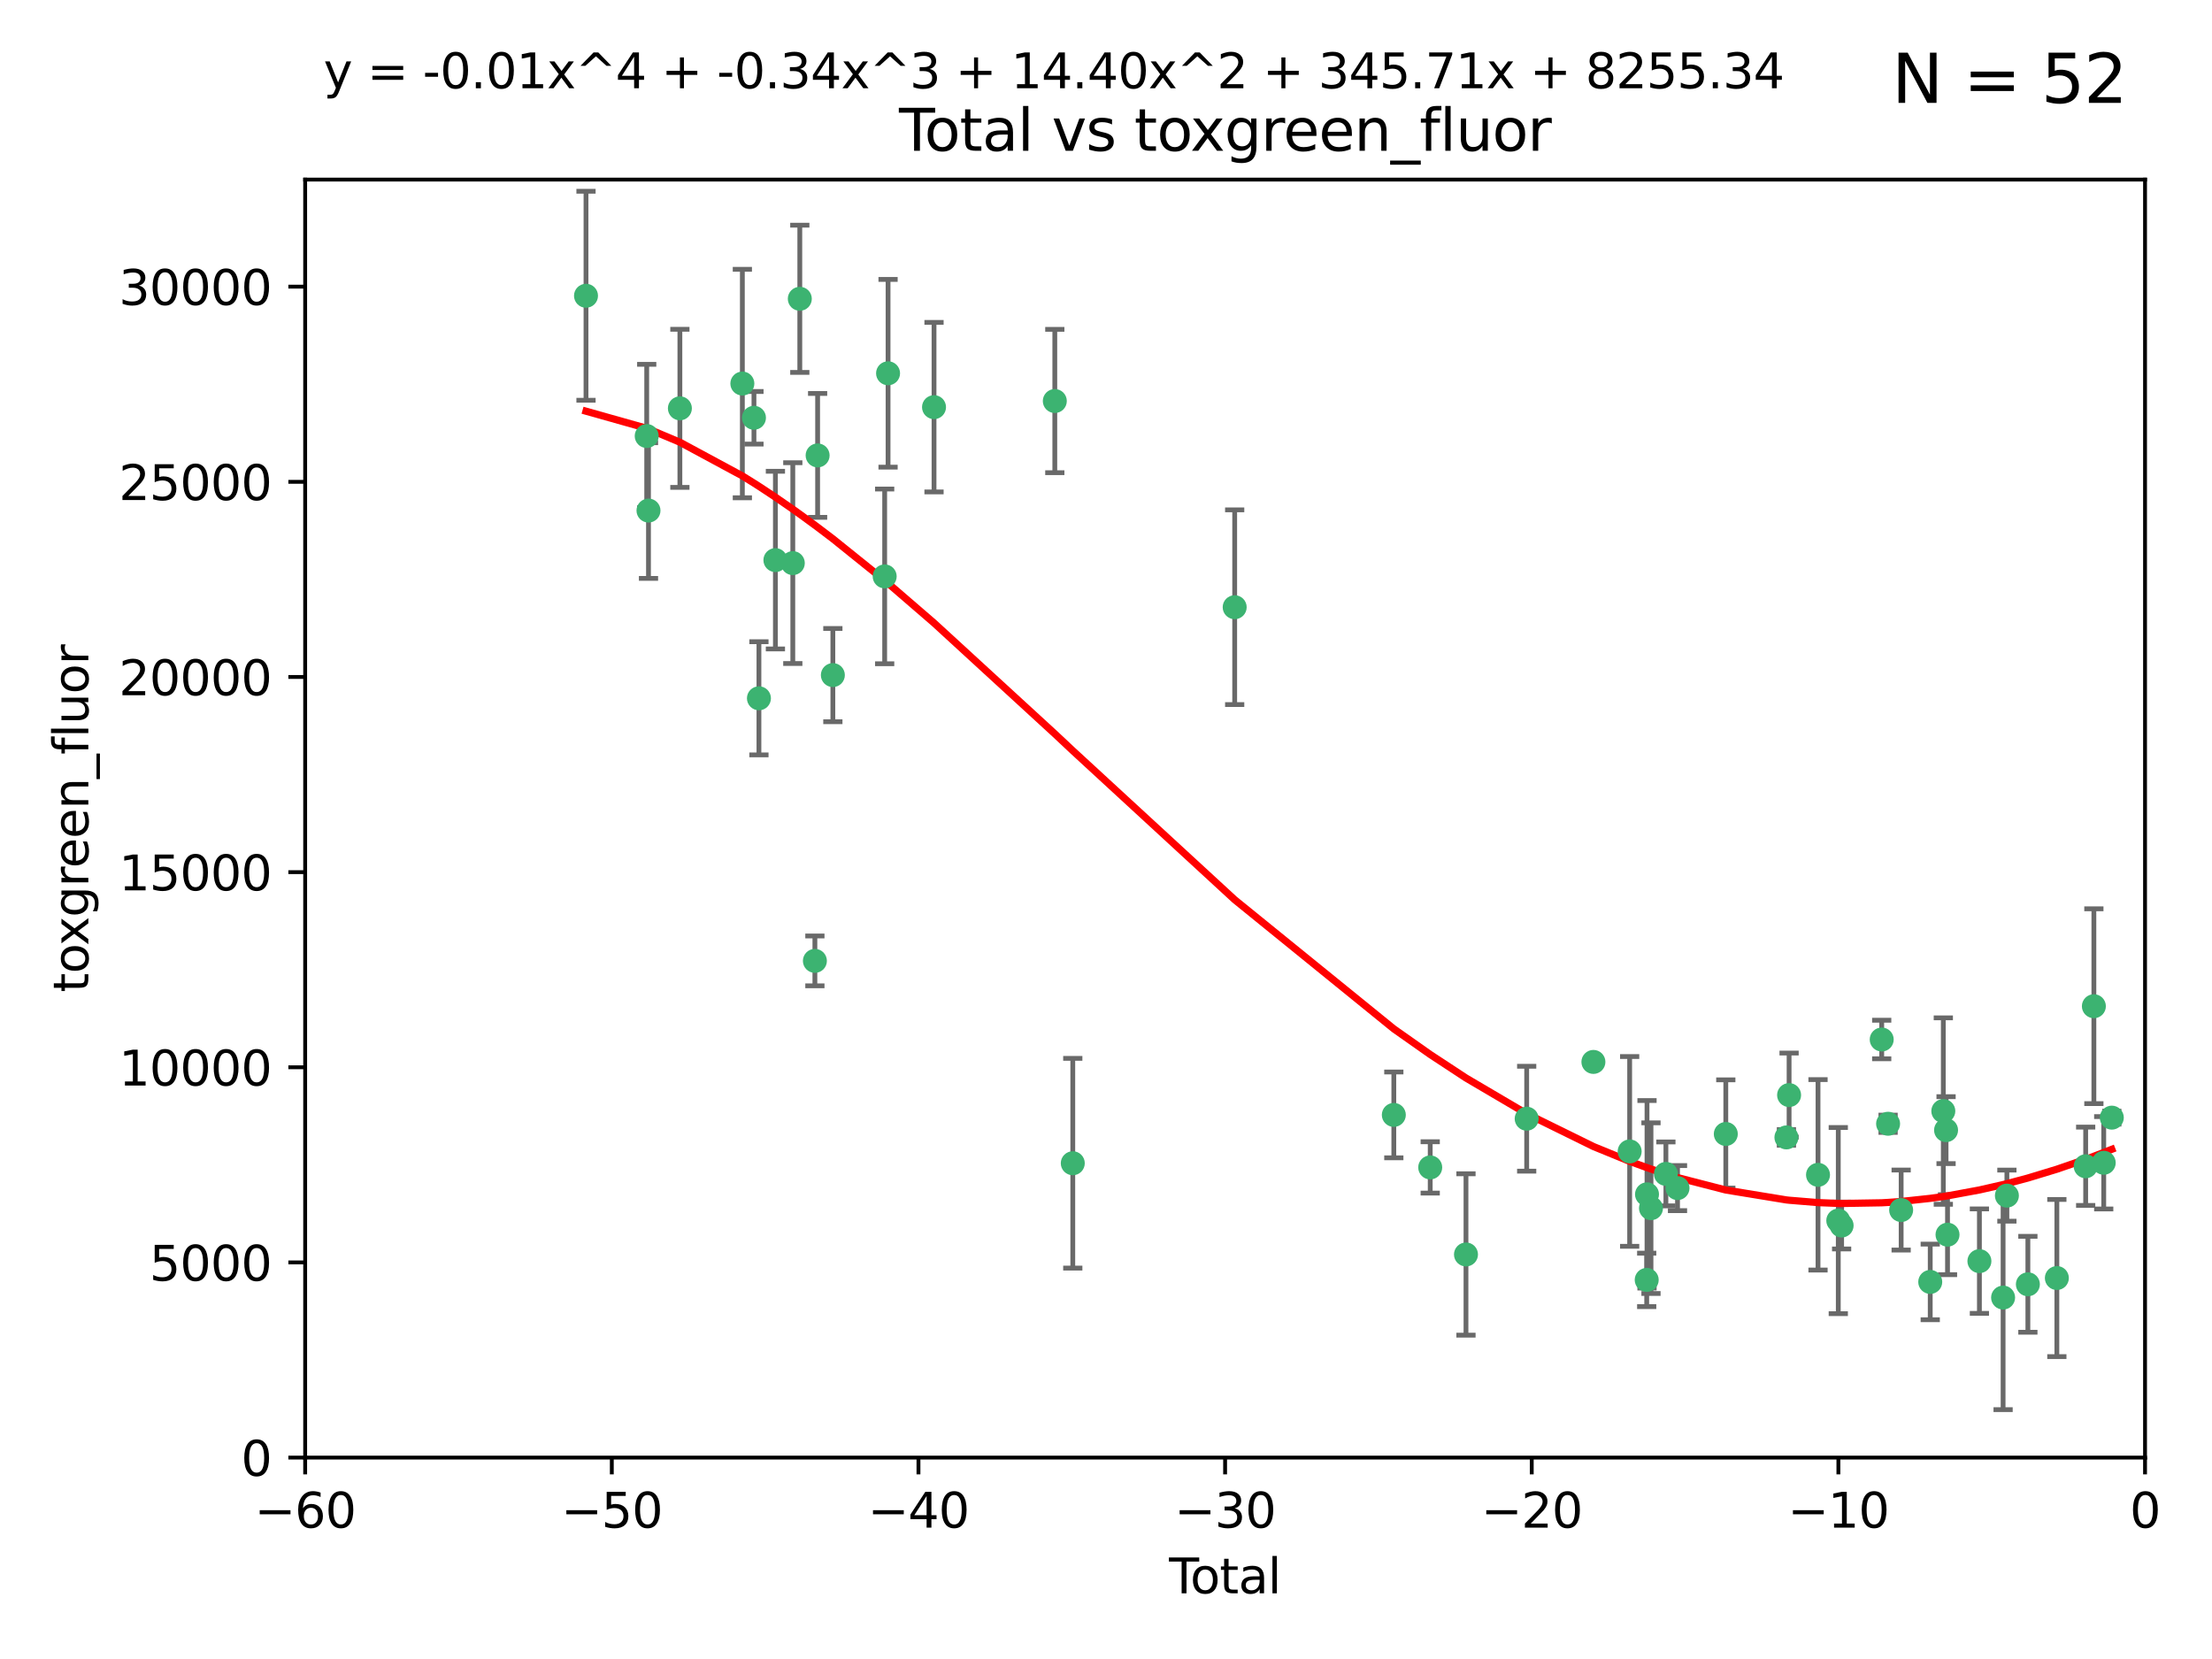 <?xml version="1.0" encoding="utf-8" standalone="no"?>
<!DOCTYPE svg PUBLIC "-//W3C//DTD SVG 1.1//EN"
  "http://www.w3.org/Graphics/SVG/1.1/DTD/svg11.dtd">
<svg xmlns:xlink="http://www.w3.org/1999/xlink" width="460.8pt" height="345.6pt" viewBox="0 0 460.8 345.6" xmlns="http://www.w3.org/2000/svg" version="1.1">
 <defs>
  <style type="text/css">*{stroke-linejoin: round; stroke-linecap: butt}</style>
 </defs>
 <g id="figure_1">
  <g id="patch_1">
   <path d="M 0 345.6 
L 460.8 345.6 
L 460.8 0 
L 0 0 
z
" style="fill: #ffffff"/>
  </g>
  <g id="axes_1">
   <g id="patch_2">
    <path d="M 63.571 303.64 
L 446.85 303.64 
L 446.85 37.411 
L 63.571 37.411 
z
" style="fill: #ffffff"/>
   </g>
   <g id="PathCollection_1">
    <defs>
     <path id="me5143233ad" d="M 0 1.118 
C 0.297 1.118 0.581 1 0.791 0.791 
C 1 0.581 1.118 0.297 1.118 0 
C 1.118 -0.297 1 -0.581 0.791 -0.791 
C 0.581 -1 0.297 -1.118 0 -1.118 
C -0.297 -1.118 -0.581 -1 -0.791 -0.791 
C -1 -0.581 -1.118 -0.297 -1.118 0 
C -1.118 0.297 -1 0.581 -0.791 0.791 
C -0.581 1 -0.297 1.118 0 1.118 
z
" style="stroke: #3cb371"/>
    </defs>
    <g clip-path="url(#pbefc07187b)">
     <use xlink:href="#me5143233ad" x="122.075" y="61.614" style="fill: #3cb371; stroke: #3cb371"/>
     <use xlink:href="#me5143233ad" x="134.722" y="90.829" style="fill: #3cb371; stroke: #3cb371"/>
     <use xlink:href="#me5143233ad" x="135.093" y="106.358" style="fill: #3cb371; stroke: #3cb371"/>
     <use xlink:href="#me5143233ad" x="141.633" y="85.062" style="fill: #3cb371; stroke: #3cb371"/>
     <use xlink:href="#me5143233ad" x="154.646" y="79.9" style="fill: #3cb371; stroke: #3cb371"/>
     <use xlink:href="#me5143233ad" x="157.063" y="87.031" style="fill: #3cb371; stroke: #3cb371"/>
     <use xlink:href="#me5143233ad" x="158.1" y="145.468" style="fill: #3cb371; stroke: #3cb371"/>
     <use xlink:href="#me5143233ad" x="161.532" y="116.682" style="fill: #3cb371; stroke: #3cb371"/>
     <use xlink:href="#me5143233ad" x="165.156" y="117.306" style="fill: #3cb371; stroke: #3cb371"/>
     <use xlink:href="#me5143233ad" x="166.614" y="62.244" style="fill: #3cb371; stroke: #3cb371"/>
     <use xlink:href="#me5143233ad" x="169.757" y="200.168" style="fill: #3cb371; stroke: #3cb371"/>
     <use xlink:href="#me5143233ad" x="170.325" y="94.872" style="fill: #3cb371; stroke: #3cb371"/>
     <use xlink:href="#me5143233ad" x="173.5" y="140.634" style="fill: #3cb371; stroke: #3cb371"/>
     <use xlink:href="#me5143233ad" x="184.294" y="120.071" style="fill: #3cb371; stroke: #3cb371"/>
     <use xlink:href="#me5143233ad" x="185" y="77.763" style="fill: #3cb371; stroke: #3cb371"/>
     <use xlink:href="#me5143233ad" x="194.574" y="84.817" style="fill: #3cb371; stroke: #3cb371"/>
     <use xlink:href="#me5143233ad" x="219.736" y="83.54" style="fill: #3cb371; stroke: #3cb371"/>
     <use xlink:href="#me5143233ad" x="223.48" y="242.324" style="fill: #3cb371; stroke: #3cb371"/>
     <use xlink:href="#me5143233ad" x="257.207" y="126.494" style="fill: #3cb371; stroke: #3cb371"/>
     <use xlink:href="#me5143233ad" x="290.359" y="232.256" style="fill: #3cb371; stroke: #3cb371"/>
     <use xlink:href="#me5143233ad" x="297.94" y="243.195" style="fill: #3cb371; stroke: #3cb371"/>
     <use xlink:href="#me5143233ad" x="305.391" y="261.328" style="fill: #3cb371; stroke: #3cb371"/>
     <use xlink:href="#me5143233ad" x="318.036" y="233.047" style="fill: #3cb371; stroke: #3cb371"/>
     <use xlink:href="#me5143233ad" x="331.936" y="221.217" style="fill: #3cb371; stroke: #3cb371"/>
     <use xlink:href="#me5143233ad" x="339.487" y="239.862" style="fill: #3cb371; stroke: #3cb371"/>
     <use xlink:href="#me5143233ad" x="343.038" y="266.625" style="fill: #3cb371; stroke: #3cb371"/>
     <use xlink:href="#me5143233ad" x="343.102" y="248.797" style="fill: #3cb371; stroke: #3cb371"/>
     <use xlink:href="#me5143233ad" x="343.931" y="251.686" style="fill: #3cb371; stroke: #3cb371"/>
     <use xlink:href="#me5143233ad" x="347.037" y="244.545" style="fill: #3cb371; stroke: #3cb371"/>
     <use xlink:href="#me5143233ad" x="349.456" y="247.505" style="fill: #3cb371; stroke: #3cb371"/>
     <use xlink:href="#me5143233ad" x="359.516" y="236.229" style="fill: #3cb371; stroke: #3cb371"/>
     <use xlink:href="#me5143233ad" x="372.144" y="236.943" style="fill: #3cb371; stroke: #3cb371"/>
     <use xlink:href="#me5143233ad" x="372.7" y="228.123" style="fill: #3cb371; stroke: #3cb371"/>
     <use xlink:href="#me5143233ad" x="378.726" y="244.739" style="fill: #3cb371; stroke: #3cb371"/>
     <use xlink:href="#me5143233ad" x="382.948" y="254.269" style="fill: #3cb371; stroke: #3cb371"/>
     <use xlink:href="#me5143233ad" x="383.643" y="255.298" style="fill: #3cb371; stroke: #3cb371"/>
     <use xlink:href="#me5143233ad" x="391.995" y="216.55" style="fill: #3cb371; stroke: #3cb371"/>
     <use xlink:href="#me5143233ad" x="393.325" y="234.099" style="fill: #3cb371; stroke: #3cb371"/>
     <use xlink:href="#me5143233ad" x="396.044" y="252.073" style="fill: #3cb371; stroke: #3cb371"/>
     <use xlink:href="#me5143233ad" x="402.103" y="267.05" style="fill: #3cb371; stroke: #3cb371"/>
     <use xlink:href="#me5143233ad" x="404.828" y="231.454" style="fill: #3cb371; stroke: #3cb371"/>
     <use xlink:href="#me5143233ad" x="405.4" y="235.431" style="fill: #3cb371; stroke: #3cb371"/>
     <use xlink:href="#me5143233ad" x="405.704" y="257.206" style="fill: #3cb371; stroke: #3cb371"/>
     <use xlink:href="#me5143233ad" x="412.347" y="262.719" style="fill: #3cb371; stroke: #3cb371"/>
     <use xlink:href="#me5143233ad" x="417.282" y="270.307" style="fill: #3cb371; stroke: #3cb371"/>
     <use xlink:href="#me5143233ad" x="418.073" y="249.072" style="fill: #3cb371; stroke: #3cb371"/>
     <use xlink:href="#me5143233ad" x="422.445" y="267.541" style="fill: #3cb371; stroke: #3cb371"/>
     <use xlink:href="#me5143233ad" x="428.481" y="266.237" style="fill: #3cb371; stroke: #3cb371"/>
     <use xlink:href="#me5143233ad" x="434.484" y="242.954" style="fill: #3cb371; stroke: #3cb371"/>
     <use xlink:href="#me5143233ad" x="436.193" y="209.613" style="fill: #3cb371; stroke: #3cb371"/>
     <use xlink:href="#me5143233ad" x="438.245" y="242.227" style="fill: #3cb371; stroke: #3cb371"/>
     <use xlink:href="#me5143233ad" x="439.928" y="232.825" style="fill: #3cb371; stroke: #3cb371"/>
    </g>
   </g>
   <g id="matplotlib.axis_1">
    <g id="xtick_1">
     <g id="line2d_1">
      <defs>
       <path id="mbd3e769e00" d="M 0 0 
L 0 3.5 
" style="stroke: #000000; stroke-width: 0.8"/>
      </defs>
      <g>
       <use xlink:href="#mbd3e769e00" x="63.571" y="303.64" style="stroke: #000000; stroke-width: 0.8"/>
      </g>
     </g>
     <g id="text_1">
      <!-- −60 -->
      <g transform="translate(53.019 318.238)scale(0.1 -0.1)">
       <defs>
        <path id="DejaVuSans-2212" d="M 678 2272 
L 4684 2272 
L 4684 1741 
L 678 1741 
L 678 2272 
z
" transform="scale(0.016)"/>
        <path id="DejaVuSans-36" d="M 2113 2584 
Q 1688 2584 1439 2293 
Q 1191 2003 1191 1497 
Q 1191 994 1439 701 
Q 1688 409 2113 409 
Q 2538 409 2786 701 
Q 3034 994 3034 1497 
Q 3034 2003 2786 2293 
Q 2538 2584 2113 2584 
z
M 3366 4563 
L 3366 3988 
Q 3128 4100 2886 4159 
Q 2644 4219 2406 4219 
Q 1781 4219 1451 3797 
Q 1122 3375 1075 2522 
Q 1259 2794 1537 2939 
Q 1816 3084 2150 3084 
Q 2853 3084 3261 2657 
Q 3669 2231 3669 1497 
Q 3669 778 3244 343 
Q 2819 -91 2113 -91 
Q 1303 -91 875 529 
Q 447 1150 447 2328 
Q 447 3434 972 4092 
Q 1497 4750 2381 4750 
Q 2619 4750 2861 4703 
Q 3103 4656 3366 4563 
z
" transform="scale(0.016)"/>
        <path id="DejaVuSans-30" d="M 2034 4250 
Q 1547 4250 1301 3770 
Q 1056 3291 1056 2328 
Q 1056 1369 1301 889 
Q 1547 409 2034 409 
Q 2525 409 2770 889 
Q 3016 1369 3016 2328 
Q 3016 3291 2770 3770 
Q 2525 4250 2034 4250 
z
M 2034 4750 
Q 2819 4750 3233 4129 
Q 3647 3509 3647 2328 
Q 3647 1150 3233 529 
Q 2819 -91 2034 -91 
Q 1250 -91 836 529 
Q 422 1150 422 2328 
Q 422 3509 836 4129 
Q 1250 4750 2034 4750 
z
" transform="scale(0.016)"/>
       </defs>
       <use xlink:href="#DejaVuSans-2212"/>
       <use xlink:href="#DejaVuSans-36" x="83.789"/>
       <use xlink:href="#DejaVuSans-30" x="147.412"/>
      </g>
     </g>
    </g>
    <g id="xtick_2">
     <g id="line2d_2">
      <g>
       <use xlink:href="#mbd3e769e00" x="127.451" y="303.64" style="stroke: #000000; stroke-width: 0.8"/>
      </g>
     </g>
     <g id="text_2">
      <!-- −50 -->
      <g transform="translate(116.899 318.238)scale(0.1 -0.1)">
       <defs>
        <path id="DejaVuSans-35" d="M 691 4666 
L 3169 4666 
L 3169 4134 
L 1269 4134 
L 1269 2991 
Q 1406 3038 1543 3061 
Q 1681 3084 1819 3084 
Q 2600 3084 3056 2656 
Q 3513 2228 3513 1497 
Q 3513 744 3044 326 
Q 2575 -91 1722 -91 
Q 1428 -91 1123 -41 
Q 819 9 494 109 
L 494 744 
Q 775 591 1075 516 
Q 1375 441 1709 441 
Q 2250 441 2565 725 
Q 2881 1009 2881 1497 
Q 2881 1984 2565 2268 
Q 2250 2553 1709 2553 
Q 1456 2553 1204 2497 
Q 953 2441 691 2322 
L 691 4666 
z
" transform="scale(0.016)"/>
       </defs>
       <use xlink:href="#DejaVuSans-2212"/>
       <use xlink:href="#DejaVuSans-35" x="83.789"/>
       <use xlink:href="#DejaVuSans-30" x="147.412"/>
      </g>
     </g>
    </g>
    <g id="xtick_3">
     <g id="line2d_3">
      <g>
       <use xlink:href="#mbd3e769e00" x="191.331" y="303.64" style="stroke: #000000; stroke-width: 0.8"/>
      </g>
     </g>
     <g id="text_3">
      <!-- −40 -->
      <g transform="translate(180.778 318.238)scale(0.1 -0.1)">
       <defs>
        <path id="DejaVuSans-34" d="M 2419 4116 
L 825 1625 
L 2419 1625 
L 2419 4116 
z
M 2253 4666 
L 3047 4666 
L 3047 1625 
L 3713 1625 
L 3713 1100 
L 3047 1100 
L 3047 0 
L 2419 0 
L 2419 1100 
L 313 1100 
L 313 1709 
L 2253 4666 
z
" transform="scale(0.016)"/>
       </defs>
       <use xlink:href="#DejaVuSans-2212"/>
       <use xlink:href="#DejaVuSans-34" x="83.789"/>
       <use xlink:href="#DejaVuSans-30" x="147.412"/>
      </g>
     </g>
    </g>
    <g id="xtick_4">
     <g id="line2d_4">
      <g>
       <use xlink:href="#mbd3e769e00" x="255.211" y="303.64" style="stroke: #000000; stroke-width: 0.8"/>
      </g>
     </g>
     <g id="text_4">
      <!-- −30 -->
      <g transform="translate(244.658 318.238)scale(0.1 -0.1)">
       <defs>
        <path id="DejaVuSans-33" d="M 2597 2516 
Q 3050 2419 3304 2112 
Q 3559 1806 3559 1356 
Q 3559 666 3084 287 
Q 2609 -91 1734 -91 
Q 1441 -91 1130 -33 
Q 819 25 488 141 
L 488 750 
Q 750 597 1062 519 
Q 1375 441 1716 441 
Q 2309 441 2620 675 
Q 2931 909 2931 1356 
Q 2931 1769 2642 2001 
Q 2353 2234 1838 2234 
L 1294 2234 
L 1294 2753 
L 1863 2753 
Q 2328 2753 2575 2939 
Q 2822 3125 2822 3475 
Q 2822 3834 2567 4026 
Q 2313 4219 1838 4219 
Q 1578 4219 1281 4162 
Q 984 4106 628 3988 
L 628 4550 
Q 988 4650 1302 4700 
Q 1616 4750 1894 4750 
Q 2613 4750 3031 4423 
Q 3450 4097 3450 3541 
Q 3450 3153 3228 2886 
Q 3006 2619 2597 2516 
z
" transform="scale(0.016)"/>
       </defs>
       <use xlink:href="#DejaVuSans-2212"/>
       <use xlink:href="#DejaVuSans-33" x="83.789"/>
       <use xlink:href="#DejaVuSans-30" x="147.412"/>
      </g>
     </g>
    </g>
    <g id="xtick_5">
     <g id="line2d_5">
      <g>
       <use xlink:href="#mbd3e769e00" x="319.09" y="303.64" style="stroke: #000000; stroke-width: 0.8"/>
      </g>
     </g>
     <g id="text_5">
      <!-- −20 -->
      <g transform="translate(308.538 318.238)scale(0.1 -0.1)">
       <defs>
        <path id="DejaVuSans-32" d="M 1228 531 
L 3431 531 
L 3431 0 
L 469 0 
L 469 531 
Q 828 903 1448 1529 
Q 2069 2156 2228 2338 
Q 2531 2678 2651 2914 
Q 2772 3150 2772 3378 
Q 2772 3750 2511 3984 
Q 2250 4219 1831 4219 
Q 1534 4219 1204 4116 
Q 875 4013 500 3803 
L 500 4441 
Q 881 4594 1212 4672 
Q 1544 4750 1819 4750 
Q 2544 4750 2975 4387 
Q 3406 4025 3406 3419 
Q 3406 3131 3298 2873 
Q 3191 2616 2906 2266 
Q 2828 2175 2409 1742 
Q 1991 1309 1228 531 
z
" transform="scale(0.016)"/>
       </defs>
       <use xlink:href="#DejaVuSans-2212"/>
       <use xlink:href="#DejaVuSans-32" x="83.789"/>
       <use xlink:href="#DejaVuSans-30" x="147.412"/>
      </g>
     </g>
    </g>
    <g id="xtick_6">
     <g id="line2d_6">
      <g>
       <use xlink:href="#mbd3e769e00" x="382.97" y="303.64" style="stroke: #000000; stroke-width: 0.8"/>
      </g>
     </g>
     <g id="text_6">
      <!-- −10 -->
      <g transform="translate(372.418 318.238)scale(0.1 -0.1)">
       <defs>
        <path id="DejaVuSans-31" d="M 794 531 
L 1825 531 
L 1825 4091 
L 703 3866 
L 703 4441 
L 1819 4666 
L 2450 4666 
L 2450 531 
L 3481 531 
L 3481 0 
L 794 0 
L 794 531 
z
" transform="scale(0.016)"/>
       </defs>
       <use xlink:href="#DejaVuSans-2212"/>
       <use xlink:href="#DejaVuSans-31" x="83.789"/>
       <use xlink:href="#DejaVuSans-30" x="147.412"/>
      </g>
     </g>
    </g>
    <g id="xtick_7">
     <g id="line2d_7">
      <g>
       <use xlink:href="#mbd3e769e00" x="446.85" y="303.64" style="stroke: #000000; stroke-width: 0.8"/>
      </g>
     </g>
     <g id="text_7">
      <!-- 0 -->
      <g transform="translate(443.669 318.238)scale(0.1 -0.1)">
       <use xlink:href="#DejaVuSans-30"/>
      </g>
     </g>
    </g>
    <g id="text_8">
     <!-- Total -->
     <g transform="translate(243.534 331.917)scale(0.1 -0.1)">
      <defs>
       <path id="DejaVuSans-54" d="M -19 4666 
L 3928 4666 
L 3928 4134 
L 2272 4134 
L 2272 0 
L 1638 0 
L 1638 4134 
L -19 4134 
L -19 4666 
z
" transform="scale(0.016)"/>
       <path id="DejaVuSans-6f" d="M 1959 3097 
Q 1497 3097 1228 2736 
Q 959 2375 959 1747 
Q 959 1119 1226 758 
Q 1494 397 1959 397 
Q 2419 397 2687 759 
Q 2956 1122 2956 1747 
Q 2956 2369 2687 2733 
Q 2419 3097 1959 3097 
z
M 1959 3584 
Q 2709 3584 3137 3096 
Q 3566 2609 3566 1747 
Q 3566 888 3137 398 
Q 2709 -91 1959 -91 
Q 1206 -91 779 398 
Q 353 888 353 1747 
Q 353 2609 779 3096 
Q 1206 3584 1959 3584 
z
" transform="scale(0.016)"/>
       <path id="DejaVuSans-74" d="M 1172 4494 
L 1172 3500 
L 2356 3500 
L 2356 3053 
L 1172 3053 
L 1172 1153 
Q 1172 725 1289 603 
Q 1406 481 1766 481 
L 2356 481 
L 2356 0 
L 1766 0 
Q 1100 0 847 248 
Q 594 497 594 1153 
L 594 3053 
L 172 3053 
L 172 3500 
L 594 3500 
L 594 4494 
L 1172 4494 
z
" transform="scale(0.016)"/>
       <path id="DejaVuSans-61" d="M 2194 1759 
Q 1497 1759 1228 1600 
Q 959 1441 959 1056 
Q 959 750 1161 570 
Q 1363 391 1709 391 
Q 2188 391 2477 730 
Q 2766 1069 2766 1631 
L 2766 1759 
L 2194 1759 
z
M 3341 1997 
L 3341 0 
L 2766 0 
L 2766 531 
Q 2569 213 2275 61 
Q 1981 -91 1556 -91 
Q 1019 -91 701 211 
Q 384 513 384 1019 
Q 384 1609 779 1909 
Q 1175 2209 1959 2209 
L 2766 2209 
L 2766 2266 
Q 2766 2663 2505 2880 
Q 2244 3097 1772 3097 
Q 1472 3097 1187 3025 
Q 903 2953 641 2809 
L 641 3341 
Q 956 3463 1253 3523 
Q 1550 3584 1831 3584 
Q 2591 3584 2966 3190 
Q 3341 2797 3341 1997 
z
" transform="scale(0.016)"/>
       <path id="DejaVuSans-6c" d="M 603 4863 
L 1178 4863 
L 1178 0 
L 603 0 
L 603 4863 
z
" transform="scale(0.016)"/>
      </defs>
      <use xlink:href="#DejaVuSans-54"/>
      <use xlink:href="#DejaVuSans-6f" x="44.084"/>
      <use xlink:href="#DejaVuSans-74" x="105.266"/>
      <use xlink:href="#DejaVuSans-61" x="144.475"/>
      <use xlink:href="#DejaVuSans-6c" x="205.754"/>
     </g>
    </g>
   </g>
   <g id="matplotlib.axis_2">
    <g id="ytick_1">
     <g id="line2d_8">
      <defs>
       <path id="m06a8bb4727" d="M 0 0 
L -3.5 0 
" style="stroke: #000000; stroke-width: 0.8"/>
      </defs>
      <g>
       <use xlink:href="#m06a8bb4727" x="63.571" y="303.64" style="stroke: #000000; stroke-width: 0.8"/>
      </g>
     </g>
     <g id="text_9">
      <!-- 0 -->
      <g transform="translate(50.209 307.439)scale(0.1 -0.1)">
       <use xlink:href="#DejaVuSans-30"/>
      </g>
     </g>
    </g>
    <g id="ytick_2">
     <g id="line2d_9">
      <g>
       <use xlink:href="#m06a8bb4727" x="63.571" y="262.986" style="stroke: #000000; stroke-width: 0.8"/>
      </g>
     </g>
     <g id="text_10">
      <!-- 5000 -->
      <g transform="translate(31.121 266.786)scale(0.1 -0.1)">
       <use xlink:href="#DejaVuSans-35"/>
       <use xlink:href="#DejaVuSans-30" x="63.623"/>
       <use xlink:href="#DejaVuSans-30" x="127.246"/>
       <use xlink:href="#DejaVuSans-30" x="190.869"/>
      </g>
     </g>
    </g>
    <g id="ytick_3">
     <g id="line2d_10">
      <g>
       <use xlink:href="#m06a8bb4727" x="63.571" y="222.333" style="stroke: #000000; stroke-width: 0.8"/>
      </g>
     </g>
     <g id="text_11">
      <!-- 10000 -->
      <g transform="translate(24.759 226.132)scale(0.1 -0.1)">
       <use xlink:href="#DejaVuSans-31"/>
       <use xlink:href="#DejaVuSans-30" x="63.623"/>
       <use xlink:href="#DejaVuSans-30" x="127.246"/>
       <use xlink:href="#DejaVuSans-30" x="190.869"/>
       <use xlink:href="#DejaVuSans-30" x="254.492"/>
      </g>
     </g>
    </g>
    <g id="ytick_4">
     <g id="line2d_11">
      <g>
       <use xlink:href="#m06a8bb4727" x="63.571" y="181.679" style="stroke: #000000; stroke-width: 0.8"/>
      </g>
     </g>
     <g id="text_12">
      <!-- 15000 -->
      <g transform="translate(24.759 185.478)scale(0.1 -0.1)">
       <use xlink:href="#DejaVuSans-31"/>
       <use xlink:href="#DejaVuSans-35" x="63.623"/>
       <use xlink:href="#DejaVuSans-30" x="127.246"/>
       <use xlink:href="#DejaVuSans-30" x="190.869"/>
       <use xlink:href="#DejaVuSans-30" x="254.492"/>
      </g>
     </g>
    </g>
    <g id="ytick_5">
     <g id="line2d_12">
      <g>
       <use xlink:href="#m06a8bb4727" x="63.571" y="141.026" style="stroke: #000000; stroke-width: 0.8"/>
      </g>
     </g>
     <g id="text_13">
      <!-- 20000 -->
      <g transform="translate(24.759 144.825)scale(0.1 -0.1)">
       <use xlink:href="#DejaVuSans-32"/>
       <use xlink:href="#DejaVuSans-30" x="63.623"/>
       <use xlink:href="#DejaVuSans-30" x="127.246"/>
       <use xlink:href="#DejaVuSans-30" x="190.869"/>
       <use xlink:href="#DejaVuSans-30" x="254.492"/>
      </g>
     </g>
    </g>
    <g id="ytick_6">
     <g id="line2d_13">
      <g>
       <use xlink:href="#m06a8bb4727" x="63.571" y="100.372" style="stroke: #000000; stroke-width: 0.8"/>
      </g>
     </g>
     <g id="text_14">
      <!-- 25000 -->
      <g transform="translate(24.759 104.171)scale(0.1 -0.1)">
       <use xlink:href="#DejaVuSans-32"/>
       <use xlink:href="#DejaVuSans-35" x="63.623"/>
       <use xlink:href="#DejaVuSans-30" x="127.246"/>
       <use xlink:href="#DejaVuSans-30" x="190.869"/>
       <use xlink:href="#DejaVuSans-30" x="254.492"/>
      </g>
     </g>
    </g>
    <g id="ytick_7">
     <g id="line2d_14">
      <g>
       <use xlink:href="#m06a8bb4727" x="63.571" y="59.718" style="stroke: #000000; stroke-width: 0.8"/>
      </g>
     </g>
     <g id="text_15">
      <!-- 30000 -->
      <g transform="translate(24.759 63.518)scale(0.1 -0.1)">
       <use xlink:href="#DejaVuSans-33"/>
       <use xlink:href="#DejaVuSans-30" x="63.623"/>
       <use xlink:href="#DejaVuSans-30" x="127.246"/>
       <use xlink:href="#DejaVuSans-30" x="190.869"/>
       <use xlink:href="#DejaVuSans-30" x="254.492"/>
      </g>
     </g>
    </g>
    <g id="text_16">
     <!-- toxgreen_fluor -->
     <g transform="translate(18.401 206.72)rotate(-90)scale(0.1 -0.1)">
      <defs>
       <path id="DejaVuSans-78" d="M 3513 3500 
L 2247 1797 
L 3578 0 
L 2900 0 
L 1881 1375 
L 863 0 
L 184 0 
L 1544 1831 
L 300 3500 
L 978 3500 
L 1906 2253 
L 2834 3500 
L 3513 3500 
z
" transform="scale(0.016)"/>
       <path id="DejaVuSans-67" d="M 2906 1791 
Q 2906 2416 2648 2759 
Q 2391 3103 1925 3103 
Q 1463 3103 1205 2759 
Q 947 2416 947 1791 
Q 947 1169 1205 825 
Q 1463 481 1925 481 
Q 2391 481 2648 825 
Q 2906 1169 2906 1791 
z
M 3481 434 
Q 3481 -459 3084 -895 
Q 2688 -1331 1869 -1331 
Q 1566 -1331 1297 -1286 
Q 1028 -1241 775 -1147 
L 775 -588 
Q 1028 -725 1275 -790 
Q 1522 -856 1778 -856 
Q 2344 -856 2625 -561 
Q 2906 -266 2906 331 
L 2906 616 
Q 2728 306 2450 153 
Q 2172 0 1784 0 
Q 1141 0 747 490 
Q 353 981 353 1791 
Q 353 2603 747 3093 
Q 1141 3584 1784 3584 
Q 2172 3584 2450 3431 
Q 2728 3278 2906 2969 
L 2906 3500 
L 3481 3500 
L 3481 434 
z
" transform="scale(0.016)"/>
       <path id="DejaVuSans-72" d="M 2631 2963 
Q 2534 3019 2420 3045 
Q 2306 3072 2169 3072 
Q 1681 3072 1420 2755 
Q 1159 2438 1159 1844 
L 1159 0 
L 581 0 
L 581 3500 
L 1159 3500 
L 1159 2956 
Q 1341 3275 1631 3429 
Q 1922 3584 2338 3584 
Q 2397 3584 2469 3576 
Q 2541 3569 2628 3553 
L 2631 2963 
z
" transform="scale(0.016)"/>
       <path id="DejaVuSans-65" d="M 3597 1894 
L 3597 1613 
L 953 1613 
Q 991 1019 1311 708 
Q 1631 397 2203 397 
Q 2534 397 2845 478 
Q 3156 559 3463 722 
L 3463 178 
Q 3153 47 2828 -22 
Q 2503 -91 2169 -91 
Q 1331 -91 842 396 
Q 353 884 353 1716 
Q 353 2575 817 3079 
Q 1281 3584 2069 3584 
Q 2775 3584 3186 3129 
Q 3597 2675 3597 1894 
z
M 3022 2063 
Q 3016 2534 2758 2815 
Q 2500 3097 2075 3097 
Q 1594 3097 1305 2825 
Q 1016 2553 972 2059 
L 3022 2063 
z
" transform="scale(0.016)"/>
       <path id="DejaVuSans-6e" d="M 3513 2113 
L 3513 0 
L 2938 0 
L 2938 2094 
Q 2938 2591 2744 2837 
Q 2550 3084 2163 3084 
Q 1697 3084 1428 2787 
Q 1159 2491 1159 1978 
L 1159 0 
L 581 0 
L 581 3500 
L 1159 3500 
L 1159 2956 
Q 1366 3272 1645 3428 
Q 1925 3584 2291 3584 
Q 2894 3584 3203 3211 
Q 3513 2838 3513 2113 
z
" transform="scale(0.016)"/>
       <path id="DejaVuSans-5f" d="M 3263 -1063 
L 3263 -1509 
L -63 -1509 
L -63 -1063 
L 3263 -1063 
z
" transform="scale(0.016)"/>
       <path id="DejaVuSans-66" d="M 2375 4863 
L 2375 4384 
L 1825 4384 
Q 1516 4384 1395 4259 
Q 1275 4134 1275 3809 
L 1275 3500 
L 2222 3500 
L 2222 3053 
L 1275 3053 
L 1275 0 
L 697 0 
L 697 3053 
L 147 3053 
L 147 3500 
L 697 3500 
L 697 3744 
Q 697 4328 969 4595 
Q 1241 4863 1831 4863 
L 2375 4863 
z
" transform="scale(0.016)"/>
       <path id="DejaVuSans-75" d="M 544 1381 
L 544 3500 
L 1119 3500 
L 1119 1403 
Q 1119 906 1312 657 
Q 1506 409 1894 409 
Q 2359 409 2629 706 
Q 2900 1003 2900 1516 
L 2900 3500 
L 3475 3500 
L 3475 0 
L 2900 0 
L 2900 538 
Q 2691 219 2414 64 
Q 2138 -91 1772 -91 
Q 1169 -91 856 284 
Q 544 659 544 1381 
z
M 1991 3584 
L 1991 3584 
z
" transform="scale(0.016)"/>
      </defs>
      <use xlink:href="#DejaVuSans-74"/>
      <use xlink:href="#DejaVuSans-6f" x="39.209"/>
      <use xlink:href="#DejaVuSans-78" x="97.266"/>
      <use xlink:href="#DejaVuSans-67" x="156.445"/>
      <use xlink:href="#DejaVuSans-72" x="219.922"/>
      <use xlink:href="#DejaVuSans-65" x="258.785"/>
      <use xlink:href="#DejaVuSans-65" x="320.309"/>
      <use xlink:href="#DejaVuSans-6e" x="381.832"/>
      <use xlink:href="#DejaVuSans-5f" x="445.211"/>
      <use xlink:href="#DejaVuSans-66" x="495.211"/>
      <use xlink:href="#DejaVuSans-6c" x="530.416"/>
      <use xlink:href="#DejaVuSans-75" x="558.199"/>
      <use xlink:href="#DejaVuSans-6f" x="621.578"/>
      <use xlink:href="#DejaVuSans-72" x="682.76"/>
     </g>
    </g>
   </g>
   <g id="LineCollection_1">
    <path d="M 122.075 83.38 
L 122.075 39.848 
" clip-path="url(#pbefc07187b)" style="fill: none; stroke: #696969"/>
    <path d="M 134.722 105.759 
L 134.722 75.9 
" clip-path="url(#pbefc07187b)" style="fill: none; stroke: #696969"/>
    <path d="M 135.093 120.489 
L 135.093 92.227 
" clip-path="url(#pbefc07187b)" style="fill: none; stroke: #696969"/>
    <path d="M 141.633 101.528 
L 141.633 68.595 
" clip-path="url(#pbefc07187b)" style="fill: none; stroke: #696969"/>
    <path d="M 154.646 103.698 
L 154.646 56.102 
" clip-path="url(#pbefc07187b)" style="fill: none; stroke: #696969"/>
    <path d="M 157.063 92.506 
L 157.063 81.557 
" clip-path="url(#pbefc07187b)" style="fill: none; stroke: #696969"/>
    <path d="M 158.1 157.254 
L 158.1 133.683 
" clip-path="url(#pbefc07187b)" style="fill: none; stroke: #696969"/>
    <path d="M 161.532 135.19 
L 161.532 98.175 
" clip-path="url(#pbefc07187b)" style="fill: none; stroke: #696969"/>
    <path d="M 165.156 138.218 
L 165.156 96.393 
" clip-path="url(#pbefc07187b)" style="fill: none; stroke: #696969"/>
    <path d="M 166.614 77.579 
L 166.614 46.91 
" clip-path="url(#pbefc07187b)" style="fill: none; stroke: #696969"/>
    <path d="M 169.757 205.359 
L 169.757 194.977 
" clip-path="url(#pbefc07187b)" style="fill: none; stroke: #696969"/>
    <path d="M 170.325 107.775 
L 170.325 81.969 
" clip-path="url(#pbefc07187b)" style="fill: none; stroke: #696969"/>
    <path d="M 173.5 150.349 
L 173.5 130.92 
" clip-path="url(#pbefc07187b)" style="fill: none; stroke: #696969"/>
    <path d="M 184.294 138.271 
L 184.294 101.87 
" clip-path="url(#pbefc07187b)" style="fill: none; stroke: #696969"/>
    <path d="M 185 97.317 
L 185 58.209 
" clip-path="url(#pbefc07187b)" style="fill: none; stroke: #696969"/>
    <path d="M 194.574 102.476 
L 194.574 67.157 
" clip-path="url(#pbefc07187b)" style="fill: none; stroke: #696969"/>
    <path d="M 219.736 98.468 
L 219.736 68.613 
" clip-path="url(#pbefc07187b)" style="fill: none; stroke: #696969"/>
    <path d="M 223.48 264.166 
L 223.48 220.481 
" clip-path="url(#pbefc07187b)" style="fill: none; stroke: #696969"/>
    <path d="M 257.207 146.774 
L 257.207 106.214 
" clip-path="url(#pbefc07187b)" style="fill: none; stroke: #696969"/>
    <path d="M 290.359 241.194 
L 290.359 223.317 
" clip-path="url(#pbefc07187b)" style="fill: none; stroke: #696969"/>
    <path d="M 297.94 248.545 
L 297.94 237.845 
" clip-path="url(#pbefc07187b)" style="fill: none; stroke: #696969"/>
    <path d="M 305.391 278.138 
L 305.391 244.518 
" clip-path="url(#pbefc07187b)" style="fill: none; stroke: #696969"/>
    <path d="M 318.036 243.969 
L 318.036 222.125 
" clip-path="url(#pbefc07187b)" style="fill: none; stroke: #696969"/>
    <path d="M 331.936 222.051 
L 331.936 220.383 
" clip-path="url(#pbefc07187b)" style="fill: none; stroke: #696969"/>
    <path d="M 339.487 259.624 
L 339.487 220.1 
" clip-path="url(#pbefc07187b)" style="fill: none; stroke: #696969"/>
    <path d="M 343.038 272.192 
L 343.038 261.058 
" clip-path="url(#pbefc07187b)" style="fill: none; stroke: #696969"/>
    <path d="M 343.102 268.328 
L 343.102 229.266 
" clip-path="url(#pbefc07187b)" style="fill: none; stroke: #696969"/>
    <path d="M 343.931 269.46 
L 343.931 233.912 
" clip-path="url(#pbefc07187b)" style="fill: none; stroke: #696969"/>
    <path d="M 347.037 251.202 
L 347.037 237.887 
" clip-path="url(#pbefc07187b)" style="fill: none; stroke: #696969"/>
    <path d="M 349.456 252.2 
L 349.456 242.809 
" clip-path="url(#pbefc07187b)" style="fill: none; stroke: #696969"/>
    <path d="M 359.516 247.506 
L 359.516 224.952 
" clip-path="url(#pbefc07187b)" style="fill: none; stroke: #696969"/>
    <path d="M 372.144 238.573 
L 372.144 235.313 
" clip-path="url(#pbefc07187b)" style="fill: none; stroke: #696969"/>
    <path d="M 372.7 236.876 
L 372.7 219.369 
" clip-path="url(#pbefc07187b)" style="fill: none; stroke: #696969"/>
    <path d="M 378.726 264.575 
L 378.726 224.902 
" clip-path="url(#pbefc07187b)" style="fill: none; stroke: #696969"/>
    <path d="M 382.948 273.656 
L 382.948 234.881 
" clip-path="url(#pbefc07187b)" style="fill: none; stroke: #696969"/>
    <path d="M 383.643 260.179 
L 383.643 250.417 
" clip-path="url(#pbefc07187b)" style="fill: none; stroke: #696969"/>
    <path d="M 391.995 220.567 
L 391.995 212.534 
" clip-path="url(#pbefc07187b)" style="fill: none; stroke: #696969"/>
    <path d="M 393.325 235.898 
L 393.325 232.3 
" clip-path="url(#pbefc07187b)" style="fill: none; stroke: #696969"/>
    <path d="M 396.044 260.406 
L 396.044 243.74 
" clip-path="url(#pbefc07187b)" style="fill: none; stroke: #696969"/>
    <path d="M 402.103 274.924 
L 402.103 259.176 
" clip-path="url(#pbefc07187b)" style="fill: none; stroke: #696969"/>
    <path d="M 404.828 250.871 
L 404.828 212.037 
" clip-path="url(#pbefc07187b)" style="fill: none; stroke: #696969"/>
    <path d="M 405.4 242.403 
L 405.4 228.458 
" clip-path="url(#pbefc07187b)" style="fill: none; stroke: #696969"/>
    <path d="M 405.704 265.54 
L 405.704 248.873 
" clip-path="url(#pbefc07187b)" style="fill: none; stroke: #696969"/>
    <path d="M 412.347 273.599 
L 412.347 251.839 
" clip-path="url(#pbefc07187b)" style="fill: none; stroke: #696969"/>
    <path d="M 417.282 293.652 
L 417.282 246.963 
" clip-path="url(#pbefc07187b)" style="fill: none; stroke: #696969"/>
    <path d="M 418.073 254.396 
L 418.073 243.748 
" clip-path="url(#pbefc07187b)" style="fill: none; stroke: #696969"/>
    <path d="M 422.445 277.528 
L 422.445 257.554 
" clip-path="url(#pbefc07187b)" style="fill: none; stroke: #696969"/>
    <path d="M 428.481 282.602 
L 428.481 249.872 
" clip-path="url(#pbefc07187b)" style="fill: none; stroke: #696969"/>
    <path d="M 434.484 251.109 
L 434.484 234.798 
" clip-path="url(#pbefc07187b)" style="fill: none; stroke: #696969"/>
    <path d="M 436.193 229.904 
L 436.193 189.322 
" clip-path="url(#pbefc07187b)" style="fill: none; stroke: #696969"/>
    <path d="M 438.245 251.85 
L 438.245 232.604 
" clip-path="url(#pbefc07187b)" style="fill: none; stroke: #696969"/>
    <path d="M 439.928 234.174 
L 439.928 231.476 
" clip-path="url(#pbefc07187b)" style="fill: none; stroke: #696969"/>
   </g>
   <g id="line2d_15">
    <defs>
     <path id="m27c1bbd6a5" d="M 2 0 
L -2 -0 
" style="stroke: #696969"/>
    </defs>
    <g clip-path="url(#pbefc07187b)">
     <use xlink:href="#m27c1bbd6a5" x="122.075" y="83.38" style="fill: #696969; stroke: #696969"/>
     <use xlink:href="#m27c1bbd6a5" x="134.722" y="105.759" style="fill: #696969; stroke: #696969"/>
     <use xlink:href="#m27c1bbd6a5" x="135.093" y="120.489" style="fill: #696969; stroke: #696969"/>
     <use xlink:href="#m27c1bbd6a5" x="141.633" y="101.528" style="fill: #696969; stroke: #696969"/>
     <use xlink:href="#m27c1bbd6a5" x="154.646" y="103.698" style="fill: #696969; stroke: #696969"/>
     <use xlink:href="#m27c1bbd6a5" x="157.063" y="92.506" style="fill: #696969; stroke: #696969"/>
     <use xlink:href="#m27c1bbd6a5" x="158.1" y="157.254" style="fill: #696969; stroke: #696969"/>
     <use xlink:href="#m27c1bbd6a5" x="161.532" y="135.19" style="fill: #696969; stroke: #696969"/>
     <use xlink:href="#m27c1bbd6a5" x="165.156" y="138.218" style="fill: #696969; stroke: #696969"/>
     <use xlink:href="#m27c1bbd6a5" x="166.614" y="77.579" style="fill: #696969; stroke: #696969"/>
     <use xlink:href="#m27c1bbd6a5" x="169.757" y="205.359" style="fill: #696969; stroke: #696969"/>
     <use xlink:href="#m27c1bbd6a5" x="170.325" y="107.775" style="fill: #696969; stroke: #696969"/>
     <use xlink:href="#m27c1bbd6a5" x="173.5" y="150.349" style="fill: #696969; stroke: #696969"/>
     <use xlink:href="#m27c1bbd6a5" x="184.294" y="138.271" style="fill: #696969; stroke: #696969"/>
     <use xlink:href="#m27c1bbd6a5" x="185" y="97.317" style="fill: #696969; stroke: #696969"/>
     <use xlink:href="#m27c1bbd6a5" x="194.574" y="102.476" style="fill: #696969; stroke: #696969"/>
     <use xlink:href="#m27c1bbd6a5" x="219.736" y="98.468" style="fill: #696969; stroke: #696969"/>
     <use xlink:href="#m27c1bbd6a5" x="223.48" y="264.166" style="fill: #696969; stroke: #696969"/>
     <use xlink:href="#m27c1bbd6a5" x="257.207" y="146.774" style="fill: #696969; stroke: #696969"/>
     <use xlink:href="#m27c1bbd6a5" x="290.359" y="241.194" style="fill: #696969; stroke: #696969"/>
     <use xlink:href="#m27c1bbd6a5" x="297.94" y="248.545" style="fill: #696969; stroke: #696969"/>
     <use xlink:href="#m27c1bbd6a5" x="305.391" y="278.138" style="fill: #696969; stroke: #696969"/>
     <use xlink:href="#m27c1bbd6a5" x="318.036" y="243.969" style="fill: #696969; stroke: #696969"/>
     <use xlink:href="#m27c1bbd6a5" x="331.936" y="222.051" style="fill: #696969; stroke: #696969"/>
     <use xlink:href="#m27c1bbd6a5" x="339.487" y="259.624" style="fill: #696969; stroke: #696969"/>
     <use xlink:href="#m27c1bbd6a5" x="343.038" y="272.192" style="fill: #696969; stroke: #696969"/>
     <use xlink:href="#m27c1bbd6a5" x="343.102" y="268.328" style="fill: #696969; stroke: #696969"/>
     <use xlink:href="#m27c1bbd6a5" x="343.931" y="269.46" style="fill: #696969; stroke: #696969"/>
     <use xlink:href="#m27c1bbd6a5" x="347.037" y="251.202" style="fill: #696969; stroke: #696969"/>
     <use xlink:href="#m27c1bbd6a5" x="349.456" y="252.2" style="fill: #696969; stroke: #696969"/>
     <use xlink:href="#m27c1bbd6a5" x="359.516" y="247.506" style="fill: #696969; stroke: #696969"/>
     <use xlink:href="#m27c1bbd6a5" x="372.144" y="238.573" style="fill: #696969; stroke: #696969"/>
     <use xlink:href="#m27c1bbd6a5" x="372.7" y="236.876" style="fill: #696969; stroke: #696969"/>
     <use xlink:href="#m27c1bbd6a5" x="378.726" y="264.575" style="fill: #696969; stroke: #696969"/>
     <use xlink:href="#m27c1bbd6a5" x="382.948" y="273.656" style="fill: #696969; stroke: #696969"/>
     <use xlink:href="#m27c1bbd6a5" x="383.643" y="260.179" style="fill: #696969; stroke: #696969"/>
     <use xlink:href="#m27c1bbd6a5" x="391.995" y="220.567" style="fill: #696969; stroke: #696969"/>
     <use xlink:href="#m27c1bbd6a5" x="393.325" y="235.898" style="fill: #696969; stroke: #696969"/>
     <use xlink:href="#m27c1bbd6a5" x="396.044" y="260.406" style="fill: #696969; stroke: #696969"/>
     <use xlink:href="#m27c1bbd6a5" x="402.103" y="274.924" style="fill: #696969; stroke: #696969"/>
     <use xlink:href="#m27c1bbd6a5" x="404.828" y="250.871" style="fill: #696969; stroke: #696969"/>
     <use xlink:href="#m27c1bbd6a5" x="405.4" y="242.403" style="fill: #696969; stroke: #696969"/>
     <use xlink:href="#m27c1bbd6a5" x="405.704" y="265.54" style="fill: #696969; stroke: #696969"/>
     <use xlink:href="#m27c1bbd6a5" x="412.347" y="273.599" style="fill: #696969; stroke: #696969"/>
     <use xlink:href="#m27c1bbd6a5" x="417.282" y="293.652" style="fill: #696969; stroke: #696969"/>
     <use xlink:href="#m27c1bbd6a5" x="418.073" y="254.396" style="fill: #696969; stroke: #696969"/>
     <use xlink:href="#m27c1bbd6a5" x="422.445" y="277.528" style="fill: #696969; stroke: #696969"/>
     <use xlink:href="#m27c1bbd6a5" x="428.481" y="282.602" style="fill: #696969; stroke: #696969"/>
     <use xlink:href="#m27c1bbd6a5" x="434.484" y="251.109" style="fill: #696969; stroke: #696969"/>
     <use xlink:href="#m27c1bbd6a5" x="436.193" y="229.904" style="fill: #696969; stroke: #696969"/>
     <use xlink:href="#m27c1bbd6a5" x="438.245" y="251.85" style="fill: #696969; stroke: #696969"/>
     <use xlink:href="#m27c1bbd6a5" x="439.928" y="234.174" style="fill: #696969; stroke: #696969"/>
    </g>
   </g>
   <g id="line2d_16">
    <g clip-path="url(#pbefc07187b)">
     <use xlink:href="#m27c1bbd6a5" x="122.075" y="39.848" style="fill: #696969; stroke: #696969"/>
     <use xlink:href="#m27c1bbd6a5" x="134.722" y="75.9" style="fill: #696969; stroke: #696969"/>
     <use xlink:href="#m27c1bbd6a5" x="135.093" y="92.227" style="fill: #696969; stroke: #696969"/>
     <use xlink:href="#m27c1bbd6a5" x="141.633" y="68.595" style="fill: #696969; stroke: #696969"/>
     <use xlink:href="#m27c1bbd6a5" x="154.646" y="56.102" style="fill: #696969; stroke: #696969"/>
     <use xlink:href="#m27c1bbd6a5" x="157.063" y="81.557" style="fill: #696969; stroke: #696969"/>
     <use xlink:href="#m27c1bbd6a5" x="158.1" y="133.683" style="fill: #696969; stroke: #696969"/>
     <use xlink:href="#m27c1bbd6a5" x="161.532" y="98.175" style="fill: #696969; stroke: #696969"/>
     <use xlink:href="#m27c1bbd6a5" x="165.156" y="96.393" style="fill: #696969; stroke: #696969"/>
     <use xlink:href="#m27c1bbd6a5" x="166.614" y="46.91" style="fill: #696969; stroke: #696969"/>
     <use xlink:href="#m27c1bbd6a5" x="169.757" y="194.977" style="fill: #696969; stroke: #696969"/>
     <use xlink:href="#m27c1bbd6a5" x="170.325" y="81.969" style="fill: #696969; stroke: #696969"/>
     <use xlink:href="#m27c1bbd6a5" x="173.5" y="130.92" style="fill: #696969; stroke: #696969"/>
     <use xlink:href="#m27c1bbd6a5" x="184.294" y="101.87" style="fill: #696969; stroke: #696969"/>
     <use xlink:href="#m27c1bbd6a5" x="185" y="58.209" style="fill: #696969; stroke: #696969"/>
     <use xlink:href="#m27c1bbd6a5" x="194.574" y="67.157" style="fill: #696969; stroke: #696969"/>
     <use xlink:href="#m27c1bbd6a5" x="219.736" y="68.613" style="fill: #696969; stroke: #696969"/>
     <use xlink:href="#m27c1bbd6a5" x="223.48" y="220.481" style="fill: #696969; stroke: #696969"/>
     <use xlink:href="#m27c1bbd6a5" x="257.207" y="106.214" style="fill: #696969; stroke: #696969"/>
     <use xlink:href="#m27c1bbd6a5" x="290.359" y="223.317" style="fill: #696969; stroke: #696969"/>
     <use xlink:href="#m27c1bbd6a5" x="297.94" y="237.845" style="fill: #696969; stroke: #696969"/>
     <use xlink:href="#m27c1bbd6a5" x="305.391" y="244.518" style="fill: #696969; stroke: #696969"/>
     <use xlink:href="#m27c1bbd6a5" x="318.036" y="222.125" style="fill: #696969; stroke: #696969"/>
     <use xlink:href="#m27c1bbd6a5" x="331.936" y="220.383" style="fill: #696969; stroke: #696969"/>
     <use xlink:href="#m27c1bbd6a5" x="339.487" y="220.1" style="fill: #696969; stroke: #696969"/>
     <use xlink:href="#m27c1bbd6a5" x="343.038" y="261.058" style="fill: #696969; stroke: #696969"/>
     <use xlink:href="#m27c1bbd6a5" x="343.102" y="229.266" style="fill: #696969; stroke: #696969"/>
     <use xlink:href="#m27c1bbd6a5" x="343.931" y="233.912" style="fill: #696969; stroke: #696969"/>
     <use xlink:href="#m27c1bbd6a5" x="347.037" y="237.887" style="fill: #696969; stroke: #696969"/>
     <use xlink:href="#m27c1bbd6a5" x="349.456" y="242.809" style="fill: #696969; stroke: #696969"/>
     <use xlink:href="#m27c1bbd6a5" x="359.516" y="224.952" style="fill: #696969; stroke: #696969"/>
     <use xlink:href="#m27c1bbd6a5" x="372.144" y="235.313" style="fill: #696969; stroke: #696969"/>
     <use xlink:href="#m27c1bbd6a5" x="372.7" y="219.369" style="fill: #696969; stroke: #696969"/>
     <use xlink:href="#m27c1bbd6a5" x="378.726" y="224.902" style="fill: #696969; stroke: #696969"/>
     <use xlink:href="#m27c1bbd6a5" x="382.948" y="234.881" style="fill: #696969; stroke: #696969"/>
     <use xlink:href="#m27c1bbd6a5" x="383.643" y="250.417" style="fill: #696969; stroke: #696969"/>
     <use xlink:href="#m27c1bbd6a5" x="391.995" y="212.534" style="fill: #696969; stroke: #696969"/>
     <use xlink:href="#m27c1bbd6a5" x="393.325" y="232.3" style="fill: #696969; stroke: #696969"/>
     <use xlink:href="#m27c1bbd6a5" x="396.044" y="243.74" style="fill: #696969; stroke: #696969"/>
     <use xlink:href="#m27c1bbd6a5" x="402.103" y="259.176" style="fill: #696969; stroke: #696969"/>
     <use xlink:href="#m27c1bbd6a5" x="404.828" y="212.037" style="fill: #696969; stroke: #696969"/>
     <use xlink:href="#m27c1bbd6a5" x="405.4" y="228.458" style="fill: #696969; stroke: #696969"/>
     <use xlink:href="#m27c1bbd6a5" x="405.704" y="248.873" style="fill: #696969; stroke: #696969"/>
     <use xlink:href="#m27c1bbd6a5" x="412.347" y="251.839" style="fill: #696969; stroke: #696969"/>
     <use xlink:href="#m27c1bbd6a5" x="417.282" y="246.963" style="fill: #696969; stroke: #696969"/>
     <use xlink:href="#m27c1bbd6a5" x="418.073" y="243.748" style="fill: #696969; stroke: #696969"/>
     <use xlink:href="#m27c1bbd6a5" x="422.445" y="257.554" style="fill: #696969; stroke: #696969"/>
     <use xlink:href="#m27c1bbd6a5" x="428.481" y="249.872" style="fill: #696969; stroke: #696969"/>
     <use xlink:href="#m27c1bbd6a5" x="434.484" y="234.798" style="fill: #696969; stroke: #696969"/>
     <use xlink:href="#m27c1bbd6a5" x="436.193" y="189.322" style="fill: #696969; stroke: #696969"/>
     <use xlink:href="#m27c1bbd6a5" x="438.245" y="232.604" style="fill: #696969; stroke: #696969"/>
     <use xlink:href="#m27c1bbd6a5" x="439.928" y="231.476" style="fill: #696969; stroke: #696969"/>
    </g>
   </g>
   <g id="line2d_17">
    <path d="M 122.075 85.659 
L 134.722 89.224 
L 135.093 89.363 
L 141.633 92.122 
L 154.646 99.138 
L 157.063 100.641 
L 158.1 101.303 
L 161.532 103.567 
L 165.156 106.071 
L 166.614 107.11 
L 169.757 109.407 
L 170.325 109.829 
L 173.5 112.239 
L 184.294 120.925 
L 185 121.518 
L 194.574 129.779 
L 219.736 152.867 
L 223.48 156.381 
L 257.207 187.428 
L 290.359 214.334 
L 297.94 219.672 
L 305.391 224.566 
L 318.036 232.006 
L 331.936 238.838 
L 339.487 241.927 
L 343.038 243.223 
L 343.102 243.245 
L 343.931 243.532 
L 347.037 244.56 
L 349.456 245.307 
L 359.516 247.898 
L 372.144 249.967 
L 372.7 250.028 
L 378.726 250.523 
L 382.948 250.691 
L 383.643 250.705 
L 391.995 250.562 
L 393.325 250.487 
L 396.044 250.29 
L 402.103 249.64 
L 404.828 249.254 
L 405.4 249.165 
L 405.704 249.118 
L 412.347 247.893 
L 417.282 246.77 
L 418.073 246.573 
L 422.445 245.405 
L 428.481 243.57 
L 434.484 241.501 
L 436.193 240.869 
L 438.245 240.085 
L 439.928 239.423 
" clip-path="url(#pbefc07187b)" style="fill: none; stroke: #ff0000; stroke-width: 1.5; stroke-linecap: square"/>
   </g>
   <g id="line2d_18">
    <defs>
     <path id="mc001656fe9" d="M 0 2 
C 0.53 2 1.039 1.789 1.414 1.414 
C 1.789 1.039 2 0.53 2 0 
C 2 -0.53 1.789 -1.039 1.414 -1.414 
C 1.039 -1.789 0.53 -2 0 -2 
C -0.53 -2 -1.039 -1.789 -1.414 -1.414 
C -1.789 -1.039 -2 -0.53 -2 0 
C -2 0.53 -1.789 1.039 -1.414 1.414 
C -1.039 1.789 -0.53 2 0 2 
z
" style="stroke: #3cb371"/>
    </defs>
    <g clip-path="url(#pbefc07187b)">
     <use xlink:href="#mc001656fe9" x="122.075" y="61.614" style="fill: #3cb371; stroke: #3cb371"/>
     <use xlink:href="#mc001656fe9" x="134.722" y="90.829" style="fill: #3cb371; stroke: #3cb371"/>
     <use xlink:href="#mc001656fe9" x="135.093" y="106.358" style="fill: #3cb371; stroke: #3cb371"/>
     <use xlink:href="#mc001656fe9" x="141.633" y="85.062" style="fill: #3cb371; stroke: #3cb371"/>
     <use xlink:href="#mc001656fe9" x="154.646" y="79.9" style="fill: #3cb371; stroke: #3cb371"/>
     <use xlink:href="#mc001656fe9" x="157.063" y="87.031" style="fill: #3cb371; stroke: #3cb371"/>
     <use xlink:href="#mc001656fe9" x="158.1" y="145.468" style="fill: #3cb371; stroke: #3cb371"/>
     <use xlink:href="#mc001656fe9" x="161.532" y="116.682" style="fill: #3cb371; stroke: #3cb371"/>
     <use xlink:href="#mc001656fe9" x="165.156" y="117.306" style="fill: #3cb371; stroke: #3cb371"/>
     <use xlink:href="#mc001656fe9" x="166.614" y="62.244" style="fill: #3cb371; stroke: #3cb371"/>
     <use xlink:href="#mc001656fe9" x="169.757" y="200.168" style="fill: #3cb371; stroke: #3cb371"/>
     <use xlink:href="#mc001656fe9" x="170.325" y="94.872" style="fill: #3cb371; stroke: #3cb371"/>
     <use xlink:href="#mc001656fe9" x="173.5" y="140.634" style="fill: #3cb371; stroke: #3cb371"/>
     <use xlink:href="#mc001656fe9" x="184.294" y="120.071" style="fill: #3cb371; stroke: #3cb371"/>
     <use xlink:href="#mc001656fe9" x="185" y="77.763" style="fill: #3cb371; stroke: #3cb371"/>
     <use xlink:href="#mc001656fe9" x="194.574" y="84.817" style="fill: #3cb371; stroke: #3cb371"/>
     <use xlink:href="#mc001656fe9" x="219.736" y="83.54" style="fill: #3cb371; stroke: #3cb371"/>
     <use xlink:href="#mc001656fe9" x="223.48" y="242.324" style="fill: #3cb371; stroke: #3cb371"/>
     <use xlink:href="#mc001656fe9" x="257.207" y="126.494" style="fill: #3cb371; stroke: #3cb371"/>
     <use xlink:href="#mc001656fe9" x="290.359" y="232.256" style="fill: #3cb371; stroke: #3cb371"/>
     <use xlink:href="#mc001656fe9" x="297.94" y="243.195" style="fill: #3cb371; stroke: #3cb371"/>
     <use xlink:href="#mc001656fe9" x="305.391" y="261.328" style="fill: #3cb371; stroke: #3cb371"/>
     <use xlink:href="#mc001656fe9" x="318.036" y="233.047" style="fill: #3cb371; stroke: #3cb371"/>
     <use xlink:href="#mc001656fe9" x="331.936" y="221.217" style="fill: #3cb371; stroke: #3cb371"/>
     <use xlink:href="#mc001656fe9" x="339.487" y="239.862" style="fill: #3cb371; stroke: #3cb371"/>
     <use xlink:href="#mc001656fe9" x="343.038" y="266.625" style="fill: #3cb371; stroke: #3cb371"/>
     <use xlink:href="#mc001656fe9" x="343.102" y="248.797" style="fill: #3cb371; stroke: #3cb371"/>
     <use xlink:href="#mc001656fe9" x="343.931" y="251.686" style="fill: #3cb371; stroke: #3cb371"/>
     <use xlink:href="#mc001656fe9" x="347.037" y="244.545" style="fill: #3cb371; stroke: #3cb371"/>
     <use xlink:href="#mc001656fe9" x="349.456" y="247.505" style="fill: #3cb371; stroke: #3cb371"/>
     <use xlink:href="#mc001656fe9" x="359.516" y="236.229" style="fill: #3cb371; stroke: #3cb371"/>
     <use xlink:href="#mc001656fe9" x="372.144" y="236.943" style="fill: #3cb371; stroke: #3cb371"/>
     <use xlink:href="#mc001656fe9" x="372.7" y="228.123" style="fill: #3cb371; stroke: #3cb371"/>
     <use xlink:href="#mc001656fe9" x="378.726" y="244.739" style="fill: #3cb371; stroke: #3cb371"/>
     <use xlink:href="#mc001656fe9" x="382.948" y="254.269" style="fill: #3cb371; stroke: #3cb371"/>
     <use xlink:href="#mc001656fe9" x="383.643" y="255.298" style="fill: #3cb371; stroke: #3cb371"/>
     <use xlink:href="#mc001656fe9" x="391.995" y="216.55" style="fill: #3cb371; stroke: #3cb371"/>
     <use xlink:href="#mc001656fe9" x="393.325" y="234.099" style="fill: #3cb371; stroke: #3cb371"/>
     <use xlink:href="#mc001656fe9" x="396.044" y="252.073" style="fill: #3cb371; stroke: #3cb371"/>
     <use xlink:href="#mc001656fe9" x="402.103" y="267.05" style="fill: #3cb371; stroke: #3cb371"/>
     <use xlink:href="#mc001656fe9" x="404.828" y="231.454" style="fill: #3cb371; stroke: #3cb371"/>
     <use xlink:href="#mc001656fe9" x="405.4" y="235.431" style="fill: #3cb371; stroke: #3cb371"/>
     <use xlink:href="#mc001656fe9" x="405.704" y="257.206" style="fill: #3cb371; stroke: #3cb371"/>
     <use xlink:href="#mc001656fe9" x="412.347" y="262.719" style="fill: #3cb371; stroke: #3cb371"/>
     <use xlink:href="#mc001656fe9" x="417.282" y="270.307" style="fill: #3cb371; stroke: #3cb371"/>
     <use xlink:href="#mc001656fe9" x="418.073" y="249.072" style="fill: #3cb371; stroke: #3cb371"/>
     <use xlink:href="#mc001656fe9" x="422.445" y="267.541" style="fill: #3cb371; stroke: #3cb371"/>
     <use xlink:href="#mc001656fe9" x="428.481" y="266.237" style="fill: #3cb371; stroke: #3cb371"/>
     <use xlink:href="#mc001656fe9" x="434.484" y="242.954" style="fill: #3cb371; stroke: #3cb371"/>
     <use xlink:href="#mc001656fe9" x="436.193" y="209.613" style="fill: #3cb371; stroke: #3cb371"/>
     <use xlink:href="#mc001656fe9" x="438.245" y="242.227" style="fill: #3cb371; stroke: #3cb371"/>
     <use xlink:href="#mc001656fe9" x="439.928" y="232.825" style="fill: #3cb371; stroke: #3cb371"/>
    </g>
   </g>
   <g id="patch_3">
    <path d="M 63.571 303.64 
L 63.571 37.411 
" style="fill: none; stroke: #000000; stroke-width: 0.8; stroke-linejoin: miter; stroke-linecap: square"/>
   </g>
   <g id="patch_4">
    <path d="M 446.85 303.64 
L 446.85 37.411 
" style="fill: none; stroke: #000000; stroke-width: 0.8; stroke-linejoin: miter; stroke-linecap: square"/>
   </g>
   <g id="patch_5">
    <path d="M 63.571 303.64 
L 446.85 303.64 
" style="fill: none; stroke: #000000; stroke-width: 0.8; stroke-linejoin: miter; stroke-linecap: square"/>
   </g>
   <g id="patch_6">
    <path d="M 63.571 37.411 
L 446.85 37.411 
" style="fill: none; stroke: #000000; stroke-width: 0.8; stroke-linejoin: miter; stroke-linecap: square"/>
   </g>
   <g id="text_17">
    <!-- N = 52 -->
    <g transform="translate(394.098 21.426)scale(0.14 -0.14)">
     <defs>
      <path id="DejaVuSans-4e" d="M 628 4666 
L 1478 4666 
L 3547 763 
L 3547 4666 
L 4159 4666 
L 4159 0 
L 3309 0 
L 1241 3903 
L 1241 0 
L 628 0 
L 628 4666 
z
" transform="scale(0.016)"/>
      <path id="DejaVuSans-20" transform="scale(0.016)"/>
      <path id="DejaVuSans-3d" d="M 678 2906 
L 4684 2906 
L 4684 2381 
L 678 2381 
L 678 2906 
z
M 678 1631 
L 4684 1631 
L 4684 1100 
L 678 1100 
L 678 1631 
z
" transform="scale(0.016)"/>
     </defs>
     <use xlink:href="#DejaVuSans-4e"/>
     <use xlink:href="#DejaVuSans-20" x="74.805"/>
     <use xlink:href="#DejaVuSans-3d" x="106.592"/>
     <use xlink:href="#DejaVuSans-20" x="190.381"/>
     <use xlink:href="#DejaVuSans-35" x="222.168"/>
     <use xlink:href="#DejaVuSans-32" x="285.791"/>
    </g>
   </g>
   <g id="text_18">
    <!-- y = -0.01x^4 + -0.34x^3 + 14.40x^2 + 345.71x + 8255.34 -->
    <g transform="translate(67.404 18.387)scale(0.1 -0.1)">
     <defs>
      <path id="DejaVuSans-79" d="M 2059 -325 
Q 1816 -950 1584 -1140 
Q 1353 -1331 966 -1331 
L 506 -1331 
L 506 -850 
L 844 -850 
Q 1081 -850 1212 -737 
Q 1344 -625 1503 -206 
L 1606 56 
L 191 3500 
L 800 3500 
L 1894 763 
L 2988 3500 
L 3597 3500 
L 2059 -325 
z
" transform="scale(0.016)"/>
      <path id="DejaVuSans-2d" d="M 313 2009 
L 1997 2009 
L 1997 1497 
L 313 1497 
L 313 2009 
z
" transform="scale(0.016)"/>
      <path id="DejaVuSans-2e" d="M 684 794 
L 1344 794 
L 1344 0 
L 684 0 
L 684 794 
z
" transform="scale(0.016)"/>
      <path id="DejaVuSans-5e" d="M 2988 4666 
L 4684 2925 
L 4056 2925 
L 2681 4159 
L 1306 2925 
L 678 2925 
L 2375 4666 
L 2988 4666 
z
" transform="scale(0.016)"/>
      <path id="DejaVuSans-2b" d="M 2944 4013 
L 2944 2272 
L 4684 2272 
L 4684 1741 
L 2944 1741 
L 2944 0 
L 2419 0 
L 2419 1741 
L 678 1741 
L 678 2272 
L 2419 2272 
L 2419 4013 
L 2944 4013 
z
" transform="scale(0.016)"/>
      <path id="DejaVuSans-37" d="M 525 4666 
L 3525 4666 
L 3525 4397 
L 1831 0 
L 1172 0 
L 2766 4134 
L 525 4134 
L 525 4666 
z
" transform="scale(0.016)"/>
      <path id="DejaVuSans-38" d="M 2034 2216 
Q 1584 2216 1326 1975 
Q 1069 1734 1069 1313 
Q 1069 891 1326 650 
Q 1584 409 2034 409 
Q 2484 409 2743 651 
Q 3003 894 3003 1313 
Q 3003 1734 2745 1975 
Q 2488 2216 2034 2216 
z
M 1403 2484 
Q 997 2584 770 2862 
Q 544 3141 544 3541 
Q 544 4100 942 4425 
Q 1341 4750 2034 4750 
Q 2731 4750 3128 4425 
Q 3525 4100 3525 3541 
Q 3525 3141 3298 2862 
Q 3072 2584 2669 2484 
Q 3125 2378 3379 2068 
Q 3634 1759 3634 1313 
Q 3634 634 3220 271 
Q 2806 -91 2034 -91 
Q 1263 -91 848 271 
Q 434 634 434 1313 
Q 434 1759 690 2068 
Q 947 2378 1403 2484 
z
M 1172 3481 
Q 1172 3119 1398 2916 
Q 1625 2713 2034 2713 
Q 2441 2713 2670 2916 
Q 2900 3119 2900 3481 
Q 2900 3844 2670 4047 
Q 2441 4250 2034 4250 
Q 1625 4250 1398 4047 
Q 1172 3844 1172 3481 
z
" transform="scale(0.016)"/>
     </defs>
     <use xlink:href="#DejaVuSans-79"/>
     <use xlink:href="#DejaVuSans-20" x="59.18"/>
     <use xlink:href="#DejaVuSans-3d" x="90.967"/>
     <use xlink:href="#DejaVuSans-20" x="174.756"/>
     <use xlink:href="#DejaVuSans-2d" x="206.543"/>
     <use xlink:href="#DejaVuSans-30" x="242.627"/>
     <use xlink:href="#DejaVuSans-2e" x="306.25"/>
     <use xlink:href="#DejaVuSans-30" x="338.037"/>
     <use xlink:href="#DejaVuSans-31" x="401.66"/>
     <use xlink:href="#DejaVuSans-78" x="465.283"/>
     <use xlink:href="#DejaVuSans-5e" x="524.463"/>
     <use xlink:href="#DejaVuSans-34" x="608.252"/>
     <use xlink:href="#DejaVuSans-20" x="671.875"/>
     <use xlink:href="#DejaVuSans-2b" x="703.662"/>
     <use xlink:href="#DejaVuSans-20" x="787.451"/>
     <use xlink:href="#DejaVuSans-2d" x="819.238"/>
     <use xlink:href="#DejaVuSans-30" x="855.322"/>
     <use xlink:href="#DejaVuSans-2e" x="918.945"/>
     <use xlink:href="#DejaVuSans-33" x="950.732"/>
     <use xlink:href="#DejaVuSans-34" x="1014.355"/>
     <use xlink:href="#DejaVuSans-78" x="1077.979"/>
     <use xlink:href="#DejaVuSans-5e" x="1137.158"/>
     <use xlink:href="#DejaVuSans-33" x="1220.947"/>
     <use xlink:href="#DejaVuSans-20" x="1284.57"/>
     <use xlink:href="#DejaVuSans-2b" x="1316.357"/>
     <use xlink:href="#DejaVuSans-20" x="1400.146"/>
     <use xlink:href="#DejaVuSans-31" x="1431.934"/>
     <use xlink:href="#DejaVuSans-34" x="1495.557"/>
     <use xlink:href="#DejaVuSans-2e" x="1559.18"/>
     <use xlink:href="#DejaVuSans-34" x="1590.967"/>
     <use xlink:href="#DejaVuSans-30" x="1654.59"/>
     <use xlink:href="#DejaVuSans-78" x="1718.213"/>
     <use xlink:href="#DejaVuSans-5e" x="1777.393"/>
     <use xlink:href="#DejaVuSans-32" x="1861.182"/>
     <use xlink:href="#DejaVuSans-20" x="1924.805"/>
     <use xlink:href="#DejaVuSans-2b" x="1956.592"/>
     <use xlink:href="#DejaVuSans-20" x="2040.381"/>
     <use xlink:href="#DejaVuSans-33" x="2072.168"/>
     <use xlink:href="#DejaVuSans-34" x="2135.791"/>
     <use xlink:href="#DejaVuSans-35" x="2199.414"/>
     <use xlink:href="#DejaVuSans-2e" x="2263.037"/>
     <use xlink:href="#DejaVuSans-37" x="2294.824"/>
     <use xlink:href="#DejaVuSans-31" x="2358.447"/>
     <use xlink:href="#DejaVuSans-78" x="2422.07"/>
     <use xlink:href="#DejaVuSans-20" x="2481.25"/>
     <use xlink:href="#DejaVuSans-2b" x="2513.037"/>
     <use xlink:href="#DejaVuSans-20" x="2596.826"/>
     <use xlink:href="#DejaVuSans-38" x="2628.613"/>
     <use xlink:href="#DejaVuSans-32" x="2692.236"/>
     <use xlink:href="#DejaVuSans-35" x="2755.859"/>
     <use xlink:href="#DejaVuSans-35" x="2819.482"/>
     <use xlink:href="#DejaVuSans-2e" x="2883.105"/>
     <use xlink:href="#DejaVuSans-33" x="2914.893"/>
     <use xlink:href="#DejaVuSans-34" x="2978.516"/>
    </g>
   </g>
   <g id="text_19">
    <!-- Total vs toxgreen_fluor -->
    <g transform="translate(187.275 31.411)scale(0.12 -0.12)">
     <defs>
      <path id="DejaVuSans-76" d="M 191 3500 
L 800 3500 
L 1894 563 
L 2988 3500 
L 3597 3500 
L 2284 0 
L 1503 0 
L 191 3500 
z
" transform="scale(0.016)"/>
      <path id="DejaVuSans-73" d="M 2834 3397 
L 2834 2853 
Q 2591 2978 2328 3040 
Q 2066 3103 1784 3103 
Q 1356 3103 1142 2972 
Q 928 2841 928 2578 
Q 928 2378 1081 2264 
Q 1234 2150 1697 2047 
L 1894 2003 
Q 2506 1872 2764 1633 
Q 3022 1394 3022 966 
Q 3022 478 2636 193 
Q 2250 -91 1575 -91 
Q 1294 -91 989 -36 
Q 684 19 347 128 
L 347 722 
Q 666 556 975 473 
Q 1284 391 1588 391 
Q 1994 391 2212 530 
Q 2431 669 2431 922 
Q 2431 1156 2273 1281 
Q 2116 1406 1581 1522 
L 1381 1569 
Q 847 1681 609 1914 
Q 372 2147 372 2553 
Q 372 3047 722 3315 
Q 1072 3584 1716 3584 
Q 2034 3584 2315 3537 
Q 2597 3491 2834 3397 
z
" transform="scale(0.016)"/>
     </defs>
     <use xlink:href="#DejaVuSans-54"/>
     <use xlink:href="#DejaVuSans-6f" x="44.084"/>
     <use xlink:href="#DejaVuSans-74" x="105.266"/>
     <use xlink:href="#DejaVuSans-61" x="144.475"/>
     <use xlink:href="#DejaVuSans-6c" x="205.754"/>
     <use xlink:href="#DejaVuSans-20" x="233.537"/>
     <use xlink:href="#DejaVuSans-76" x="265.324"/>
     <use xlink:href="#DejaVuSans-73" x="324.504"/>
     <use xlink:href="#DejaVuSans-20" x="376.604"/>
     <use xlink:href="#DejaVuSans-74" x="408.391"/>
     <use xlink:href="#DejaVuSans-6f" x="447.6"/>
     <use xlink:href="#DejaVuSans-78" x="505.656"/>
     <use xlink:href="#DejaVuSans-67" x="564.836"/>
     <use xlink:href="#DejaVuSans-72" x="628.312"/>
     <use xlink:href="#DejaVuSans-65" x="667.176"/>
     <use xlink:href="#DejaVuSans-65" x="728.699"/>
     <use xlink:href="#DejaVuSans-6e" x="790.223"/>
     <use xlink:href="#DejaVuSans-5f" x="853.602"/>
     <use xlink:href="#DejaVuSans-66" x="903.602"/>
     <use xlink:href="#DejaVuSans-6c" x="938.807"/>
     <use xlink:href="#DejaVuSans-75" x="966.59"/>
     <use xlink:href="#DejaVuSans-6f" x="1029.969"/>
     <use xlink:href="#DejaVuSans-72" x="1091.15"/>
    </g>
   </g>
  </g>
 </g>
 <defs>
  <clipPath id="pbefc07187b">
   <rect x="63.571" y="37.411" width="383.279" height="266.229"/>
  </clipPath>
 </defs>
</svg>
